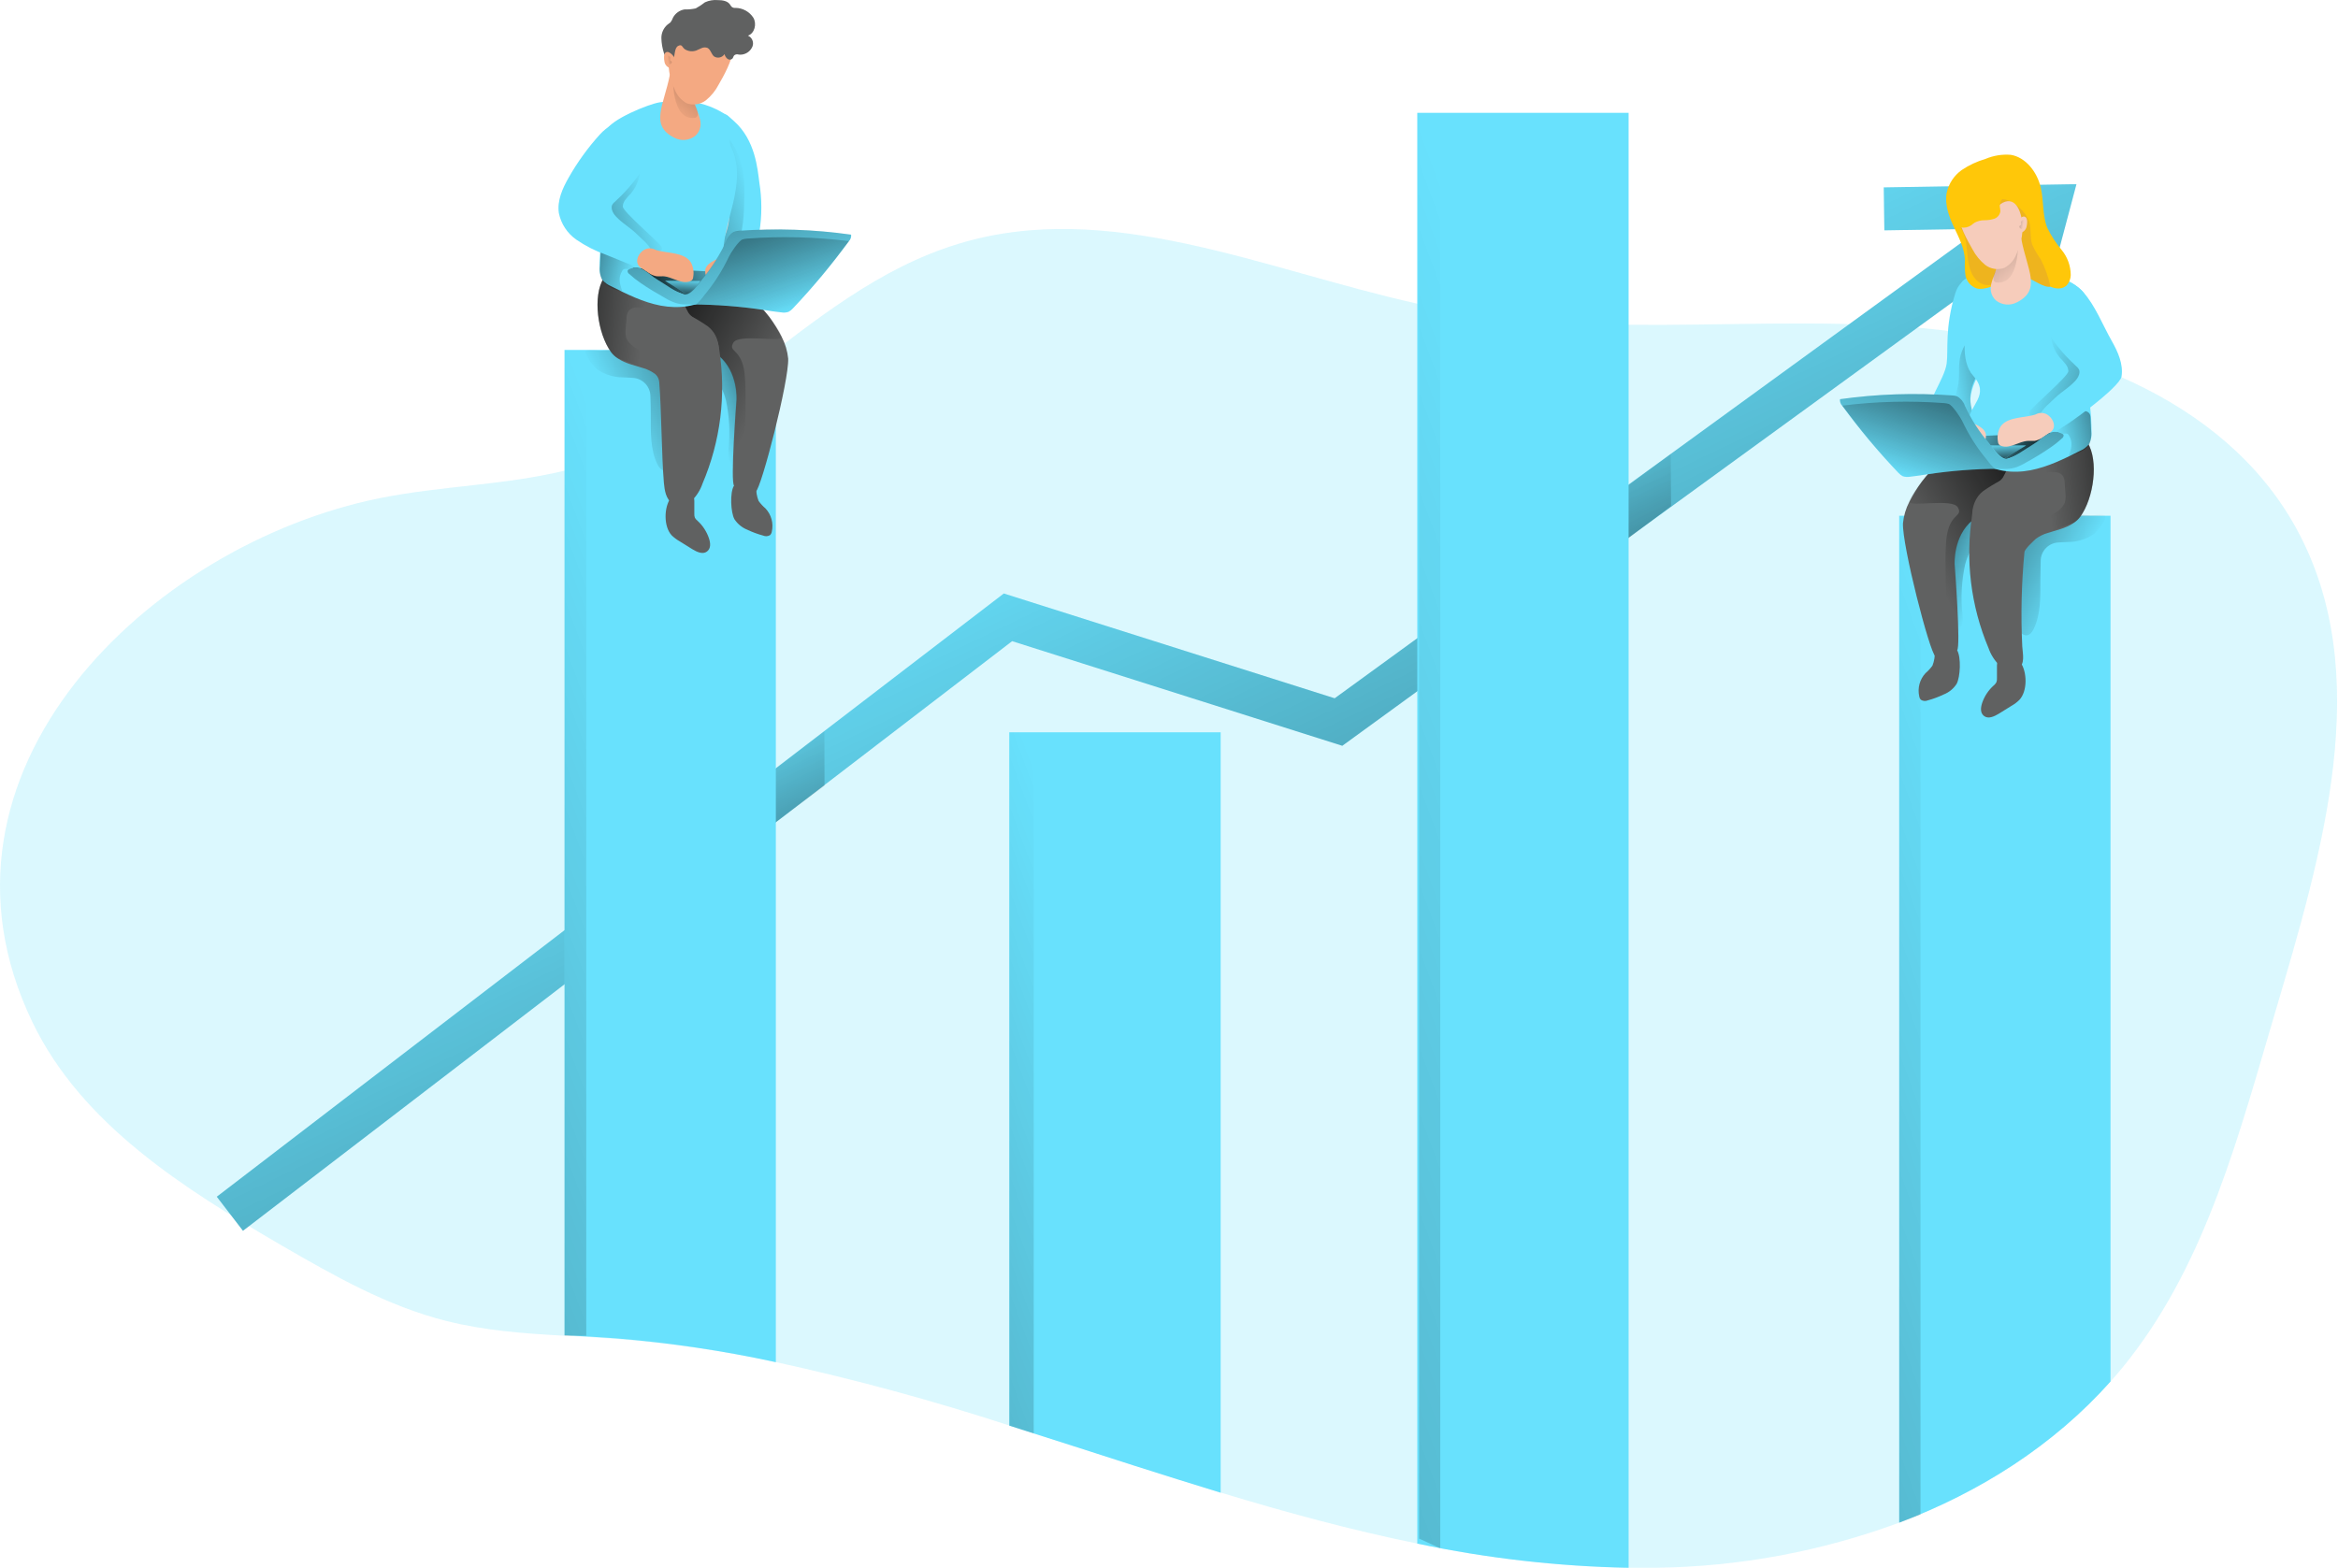 <svg width="495" height="332" viewBox="0 0 495 332" fill="none" xmlns="http://www.w3.org/2000/svg">
<path opacity="0.24" d="M481.67 214.469C474.124 239.981 467.266 266.611 450.928 287.649C449.623 289.346 448.259 290.975 446.836 292.555C434.777 306.106 419.156 315.996 402.093 322.443C385.665 328.524 368.319 331.753 350.804 331.99C348.841 331.99 346.81 331.99 344.809 331.99C329.766 331.698 314.784 329.983 300.065 326.868C286.063 324.023 272.178 320.235 258.441 316.075C252.318 314.197 246.228 312.291 240.171 310.354C231.34 307.528 222.508 304.653 213.677 301.867C197.431 296.565 180.929 292.081 164.233 288.434C153.077 286.052 141.774 284.413 130.401 283.528C126.8 283.253 123.13 283.066 119.49 282.86C111.061 282.399 102.671 281.791 94.488 279.73C82.056 276.61 70.752 270.183 59.654 263.756C38.921 251.697 17.275 238.087 6.855 216.441C-18.657 163.396 31.768 115.316 80.388 105.494C93.575 102.854 106.734 102.766 119.49 99.675C123.77 98.653 127.943 97.224 131.951 95.407C141.655 90.972 150.261 84.79 158.748 78.363C172.574 67.874 185.968 56.776 202.904 51.634C234.607 41.959 267.409 57.031 300.045 64.302C302.989 64.969 305.932 65.548 308.876 66.058C320.755 67.952 332.77 68.865 344.799 68.786C364.678 68.972 384.715 67.756 404.575 69.277C436.435 71.73 470.651 83.76 486.086 111.744C503.129 142.604 491.639 180.646 481.67 214.469V214.469Z" fill="#68E1FD"/>
<path d="M439.624 39.016L437.691 46.296L429.478 77.244L420.657 74.938L425.956 54.843L284.188 157.93L214.286 135.774L51.441 260.635L45.898 253.423L212.529 125.678L282.579 147.873L419.293 48.445L398.952 48.779L398.825 39.683L438.653 39.016H439.624Z" fill="#68E1FD"/>
<path d="M439.624 39.016L437.691 46.296L429.478 77.244L420.657 74.938L425.956 54.843L284.188 157.93L214.286 135.774L51.441 260.635L45.898 253.423L212.529 125.678L282.579 147.873L419.293 48.445L398.952 48.779L398.825 39.683L438.653 39.016H439.624Z" fill="url(#paint0_linear_100_374)"/>
<path d="M174.536 154.84L174.566 166.35L154.794 181.215L159.357 166.507L174.536 154.84Z" fill="url(#paint1_linear_100_374)"/>
<path d="M353.728 96.153L353.797 107.172L334.025 122.037L338.597 107.339L353.728 96.153Z" fill="url(#paint2_linear_100_374)"/>
<path d="M164.262 74.104V288.463C153.11 286.027 141.807 284.342 130.43 283.419C126.829 283.145 123.159 282.958 119.519 282.742V74.104H164.262Z" fill="#68E1FD"/>
<path d="M258.441 155.075V316.104C252.318 314.227 246.228 312.32 240.171 310.384C231.34 307.558 222.509 304.683 213.678 301.896V155.075H258.441Z" fill="#68E1FD"/>
<path d="M344.808 23.895V332C329.766 331.707 314.784 329.992 300.064 326.878V23.895H344.808Z" fill="#68E1FD"/>
<path d="M446.837 109.222V292.555C434.777 306.105 419.156 315.996 402.093 322.443V109.222H446.837Z" fill="#68E1FD"/>
<path d="M155.373 25.622C159.956 29.674 160.387 35.836 160.77 38.653C161.329 42.15 161.329 45.713 160.77 49.211C160.181 52.719 158.546 55.968 156.08 58.532C155.891 58.746 155.656 58.913 155.393 59.023C155.091 59.067 154.784 59.041 154.494 58.945C154.204 58.85 153.941 58.688 153.725 58.473C152.947 57.984 152.303 57.31 151.851 56.511C150.869 54.47 152.469 52.242 153.381 50.182C155.344 45.845 154.274 40.821 152.901 36.288C152.273 34.217 150.291 23.826 153.067 24.14C153.99 24.238 153.97 24.386 155.373 25.622V25.622Z" fill="#68E1FD"/>
<path d="M154.273 29.351C158.198 34.07 157.619 40.232 157.551 43.088C157.541 46.626 156.968 50.14 155.853 53.498C154.72 56.875 152.593 59.83 149.75 61.976C149.531 62.158 149.272 62.285 148.994 62.349C148.69 62.345 148.39 62.271 148.119 62.131C147.849 61.991 147.614 61.791 147.434 61.544C146.744 60.938 146.215 60.169 145.894 59.307C145.276 57.139 147.179 55.176 148.406 53.292C150.977 49.318 150.761 44.187 150.113 39.496C149.819 37.357 149.495 26.74 152.183 27.525C153.116 27.761 153.076 27.898 154.273 29.351V29.351Z" fill="url(#paint3_linear_100_374)"/>
<path d="M154.224 95.22C154.156 96.506 154.087 97.919 154.872 98.949C156.903 97.732 157.512 95.103 157.816 92.757C158.323 88.097 158.191 83.39 157.423 78.765C157.342 78.019 157.125 77.295 156.785 76.626C156.133 75.667 155.206 74.928 154.126 74.507C153.481 74.148 152.755 73.959 152.017 73.957C151.649 73.962 151.293 74.081 150.996 74.297C150.699 74.513 150.476 74.816 150.358 75.164C150.3 75.618 150.351 76.078 150.506 76.508C150.843 78.071 151.377 79.584 152.095 81.012C152.82 82.164 153.36 83.422 153.695 84.741C154.425 88.184 154.604 91.721 154.224 95.22V95.22Z" fill="url(#paint4_linear_100_374)"/>
<path d="M126.475 78.255C128.065 79.326 129.936 79.902 131.852 79.913C132.549 79.913 133.246 79.982 133.952 80.021C134.929 80.064 135.855 80.47 136.548 81.16C137.242 81.849 137.653 82.773 137.7 83.75C137.759 85.202 137.789 86.654 137.789 88.106C137.789 91.58 137.661 95.21 139.192 98.331C139.516 98.978 140.026 99.675 140.752 99.685C141.145 99.67 141.521 99.517 141.812 99.253C142.745 98.481 143.388 97.416 143.637 96.231C143.889 95.051 143.994 93.845 143.951 92.64C143.951 88.038 143.549 83.338 141.753 79.099C141.56 78.615 141.327 78.149 141.056 77.705C139.878 76.005 138.095 74.819 136.072 74.389C134.069 73.967 132.014 73.858 129.978 74.065C128.997 74.134 128.016 74.212 127.035 74.261C126.495 74.261 124.464 73.987 124.091 74.261C123.326 74.928 125.906 77.813 126.475 78.255V78.255Z" fill="url(#paint5_linear_100_374)"/>
<path d="M166.873 75.939C167.079 80.522 161.231 103.286 160.004 104.13C158.944 104.856 157.06 103.894 155.942 103.227L155.431 102.854C154.578 102.226 155.942 84.731 155.942 84.731C155.942 84.731 156.373 78.795 152.213 75.331C147.582 71.485 142.273 67.942 142.636 65.215C142.668 64.802 142.841 64.414 143.127 64.116C145.462 61.329 158.738 63.448 161.525 65.509L161.672 65.607C161.678 65.626 161.678 65.647 161.672 65.666C161.741 65.725 161.829 65.843 161.976 65.999C162.123 66.156 162.526 66.667 162.889 67.118C163.873 68.477 164.755 69.907 165.528 71.396C166.26 72.812 166.717 74.353 166.873 75.939V75.939Z" fill="#606161"/>
<path d="M165.508 71.396C165.508 72.574 156.383 70.601 155.264 72.574C154.146 74.546 156.628 73.761 157.502 78.127C158.375 82.494 157.502 100.529 156.52 102.432C156.372 102.743 156.154 103.015 155.883 103.227L155.372 102.854C154.519 102.226 155.883 84.731 155.883 84.731C155.883 84.731 156.314 78.795 152.154 75.331C152.154 75.331 152.792 71.406 149.917 69.149C147.637 67.55 145.173 66.233 142.577 65.224C146.048 64.116 149.668 63.544 153.312 63.527C156.132 63.638 158.903 64.305 161.466 65.489L161.613 65.587C161.619 65.606 161.619 65.627 161.613 65.646C161.682 65.705 161.77 65.823 161.917 65.98C162.064 66.137 162.467 66.647 162.83 67.098C164.037 68.609 165.508 70.69 165.508 71.396V71.396Z" fill="url(#paint6_linear_100_374)"/>
<path d="M148.739 102.403C148.27 103.78 147.483 105.026 146.443 106.043C145.91 106.538 145.238 106.859 144.517 106.962C143.797 107.065 143.062 106.947 142.41 106.622C140.978 105.739 140.713 103.855 140.556 102.226C140.075 96.525 140.046 86.615 139.575 80.914C139.526 80.275 139.235 79.678 138.76 79.246C138.034 78.688 137.213 78.266 136.337 78C134.61 77.421 132.412 77.019 130.842 75.91C130.265 75.554 129.763 75.091 129.36 74.546C126.515 70.621 125.435 62.693 127.82 58.905C128.132 58.328 128.578 57.833 129.121 57.464C129.664 57.096 130.288 56.863 130.94 56.786C135.061 56.266 142.489 58.964 144.216 62.673C144.606 63.93 145.132 65.141 145.786 66.284C147.16 68.188 149.848 68.766 151.183 70.709C151.789 71.727 152.164 72.866 152.282 74.046C153.772 83.643 152.545 93.467 148.739 102.403V102.403Z" fill="#606161"/>
<path d="M139.507 77.882C139.634 78.159 139.695 78.462 139.685 78.767C139.675 79.072 139.593 79.37 139.448 79.638C139.202 79.521 138.996 79.364 138.751 79.246C137.956 78.824 137.142 78.392 136.327 78C135.17 77.49 133.963 77.019 132.746 76.577C132.108 76.361 131.47 76.155 130.833 75.91C130.256 75.554 129.753 75.091 129.351 74.546C126.505 70.621 125.426 62.693 127.81 58.905C130.139 59.224 132.388 59.972 134.443 61.113C135.69 61.721 136.926 62.3 138.113 62.997C138.898 63.448 140.507 64.115 139.261 64.959C137.564 66.137 134.355 64.047 133.021 65.941C132.781 66.376 132.657 66.866 132.658 67.363C132.599 68.089 132.53 68.845 132.471 69.61C132.395 70.267 132.438 70.932 132.599 71.573C132.974 72.388 133.586 73.072 134.355 73.535C135.76 74.402 137.116 75.346 138.417 76.361C138.881 76.788 139.252 77.305 139.507 77.882V77.882Z" fill="url(#paint7_linear_100_374)"/>
<path d="M142.215 113.373C142.726 113.863 143.296 114.288 143.912 114.639L146.561 116.287C147.543 116.886 148.779 117.465 149.672 116.797C150.565 116.13 150.418 114.962 150.104 114.011C149.63 112.591 148.802 111.314 147.7 110.302C147.467 110.121 147.27 109.898 147.121 109.644C147.022 109.368 146.982 109.074 147.003 108.781V106.053C147.003 103.296 143.206 103.786 142.009 105.425C140.546 107.436 140.488 111.528 142.215 113.373V113.373Z" fill="#606161"/>
<path d="M155.49 109.939C156.153 110.952 157.113 111.737 158.238 112.186C159.316 112.699 160.44 113.113 161.594 113.422C161.828 113.525 162.084 113.567 162.339 113.547C162.594 113.526 162.84 113.443 163.056 113.304C163.242 113.102 163.365 112.85 163.409 112.578C163.604 111.714 163.584 110.814 163.352 109.959C163.119 109.104 162.681 108.319 162.074 107.672C161.525 107.206 161.034 106.676 160.612 106.092C160.234 105.131 160.063 104.101 160.112 103.07C159.896 100.794 156.265 101.382 155.382 102.864C154.499 104.346 154.715 108.535 155.49 109.939V109.939Z" fill="#606161"/>
<path d="M126.937 56.668C126.873 57.599 127.095 58.527 127.575 59.327C128.071 59.888 128.688 60.327 129.38 60.612C132.756 62.31 136.19 64.027 139.899 64.724C143.608 65.421 147.7 64.989 150.693 62.761C151.782 61.988 152.608 60.899 153.057 59.641C153.538 58.11 153.214 56.462 153.136 54.853C152.93 50.859 154.264 47.003 155.196 43.078C156.129 39.153 156.619 34.914 154.853 31.303C153.46 28.477 156.452 26.103 153.813 24.376C150.104 21.942 145.747 20.765 139.673 21.668C137.318 22.021 129.282 25.328 128.419 27.555C127.555 29.782 130.087 32.029 129.792 34.423C128.89 41.665 126.937 49.299 126.937 56.668V56.668Z" fill="#68E1FD"/>
<path d="M131.863 43.735C131.863 42.617 132.845 41.773 133.59 40.949C134.945 39.358 135.631 37.304 135.504 35.218C135.435 34.041 134.65 32.579 133.541 32.824C133.266 32.9 133.009 33.03 132.786 33.207C130.137 35.029 128.207 37.718 127.33 40.811C126.984 41.908 126.903 43.072 127.095 44.206C127.527 45.709 128.398 47.048 129.597 48.053C131.839 50.176 134.518 51.783 137.446 52.763C138.222 53.018 140.606 53.803 140.076 52.301C139.752 51.458 131.824 44.825 131.863 43.735V43.735Z" fill="url(#paint8_linear_100_374)"/>
<path d="M131.746 57.345C131.818 57.213 131.922 57.101 132.05 57.021C132.235 56.941 132.44 56.917 132.638 56.952C133.797 57.06 134.963 57.06 136.122 56.952C136.489 56.948 136.849 56.853 137.172 56.678C137.335 56.58 137.459 56.429 137.523 56.25C137.588 56.071 137.588 55.876 137.525 55.696C137.368 55.353 136.946 55.245 136.544 55.157C135.261 54.865 134.021 54.41 132.854 53.803C131.837 53.19 130.766 52.671 129.656 52.252C128.772 51.997 127.556 52.095 127.251 52.969C127.185 53.171 127.152 53.383 127.153 53.597L127.026 56.246C126.892 57.223 127.017 58.218 127.389 59.131C128.145 60.244 129.272 61.054 130.568 61.417C130.936 61.609 131.358 61.672 131.765 61.594C131.206 60.249 130.843 58.758 131.746 57.345V57.345Z" fill="url(#paint9_linear_100_374)"/>
<path d="M133.982 56.717L149.329 57.443L150.094 57.679C150.094 57.679 148.603 62.801 145.875 62.585C143.147 62.369 133.982 56.717 133.982 56.717V56.717Z" fill="url(#paint10_linear_100_374)"/>
<path d="M140.812 59.464L148.298 59.513C148.298 59.513 146.709 62.123 145.355 62.271L140.812 59.464Z" fill="#68E1FD"/>
<path d="M140.812 59.464L148.298 59.513C148.298 59.513 146.709 62.123 145.355 62.271L140.812 59.464Z" fill="url(#paint11_linear_100_374)"/>
<path d="M126.986 28.497C124.465 31.282 122.257 34.336 120.402 37.603C119.087 39.908 117.92 42.509 118.322 45.129C118.791 47.419 120.127 49.441 122.05 50.771C123.959 52.081 126.031 53.136 128.213 53.911L134.698 56.54C135.176 56.774 135.698 56.901 136.229 56.913C137.887 56.825 138.574 54.548 137.897 53.037C137.22 51.526 135.758 50.555 134.61 49.367C133.462 48.18 130.106 46.296 129.606 44.54C129.5 44.224 129.476 43.886 129.537 43.559C129.681 43.228 129.907 42.941 130.195 42.725C133.806 39.408 138.82 33.54 137.799 28.546C136.563 22.354 129.822 25.337 126.986 28.497V28.497Z" fill="#68E1FD"/>
<path d="M142.784 29.174C143.48 29.541 144.268 29.698 145.051 29.626C145.835 29.555 146.581 29.258 147.199 28.772C147.78 28.264 148.165 27.57 148.289 26.809C148.612 24.641 146.777 22.619 146.944 20.431C147.023 19.332 147.592 18.223 147.199 17.203C146.876 16.33 141.999 14.907 141.822 15.829C140.576 22.276 137.466 26.534 142.784 29.174V29.174Z" fill="#F4A982"/>
<path d="M142.519 16.124C142.519 16.124 142.009 25.622 147.131 24.955C147.131 24.955 147.935 24.847 147.69 23.669C147.445 22.492 146.463 21.295 146.513 20.255C146.562 19.215 142.519 16.124 142.519 16.124Z" fill="url(#paint12_linear_100_374)"/>
<path d="M155.295 10.226C154.991 12.954 153.234 16.045 152.135 17.949C151.473 19.225 150.555 20.351 149.437 21.256C148.865 21.689 148.193 21.971 147.483 22.078C146.774 22.184 146.048 22.11 145.375 21.864C144.203 21.218 143.301 20.174 142.833 18.92C141.93 17.03 141.493 14.95 141.558 12.856C141.685 10.678 142.715 6.527 145.806 8.097C146.444 8.431 146.866 9.078 147.474 9.432C147.895 9.715 148.384 9.879 148.89 9.907C149.396 9.935 149.901 9.825 150.349 9.589C150.683 9.402 151.046 9.128 151.409 9.255C151.582 9.325 151.738 9.428 151.87 9.559C152.247 9.836 152.703 9.985 153.17 9.985C153.638 9.985 154.093 9.836 154.47 9.559C154.551 9.724 154.666 9.869 154.809 9.984C154.951 10.099 155.117 10.182 155.295 10.226V10.226Z" fill="#F4A982"/>
<path d="M146.258 55.539C146.764 56.467 146.947 57.538 146.778 58.581C146.771 58.782 146.721 58.98 146.631 59.16C146.481 59.371 146.262 59.524 146.012 59.592C144.187 60.22 142.352 58.611 140.419 58.503C139.939 58.527 139.457 58.527 138.977 58.503C138.366 58.38 137.787 58.129 137.279 57.767C136.72 57.423 136.18 57.06 135.651 56.678C134.355 55.745 134.915 54.077 135.974 53.184C136.357 52.852 136.834 52.647 137.339 52.598C137.843 52.549 138.351 52.658 138.791 52.91C141.047 53.685 144.796 53.302 146.258 55.539V55.539Z" fill="#F4A982"/>
<path d="M157.767 55.863C157.955 55.981 158.107 56.147 158.208 56.344C158.284 56.548 158.301 56.769 158.257 56.982C158.118 58.229 157.659 59.419 156.923 60.436C156.79 60.668 156.61 60.87 156.396 61.031C156.182 61.191 155.937 61.306 155.677 61.368C154.696 61.505 154.048 60.524 153.165 60.161C152.282 59.798 151.114 60.102 150.29 59.553C149.979 59.297 149.729 58.975 149.559 58.609C149.389 58.244 149.304 57.846 149.309 57.443C149.201 55.863 151.683 54.794 153.027 54.499C154.637 54.058 156.521 54.99 157.767 55.863V55.863Z" fill="#F4A982"/>
<path d="M153.793 51.065C154.08 50.238 154.655 49.541 155.412 49.103C155.746 48.981 156.098 48.918 156.453 48.916C164.376 48.318 172.341 48.581 180.208 49.701C180.238 49.949 180.211 50.201 180.13 50.437C180.048 50.674 179.914 50.888 179.737 51.065C176.082 56.068 172.113 60.833 167.854 65.332C167.596 65.621 167.287 65.861 166.942 66.039C166.466 66.204 165.956 66.245 165.46 66.156C164.185 66.029 162.929 65.823 161.663 65.626C156.67 64.878 151.63 64.491 146.581 64.469C145.41 64.531 144.236 64.418 143.098 64.135C142.273 63.858 141.482 63.486 140.743 63.026C138.062 61.618 135.539 59.927 133.217 57.983C133.04 57.826 132.844 57.62 132.883 57.384C132.923 57.149 133.158 57.011 133.374 56.923C135.857 55.942 137.044 57.953 139.34 59.298C140.743 60.132 143.098 61.878 144.648 62.339C146.199 62.8 147.798 60.191 148.622 59.19C150.702 56.725 152.441 53.992 153.793 51.065V51.065Z" fill="#68E1FD"/>
<path d="M179.736 51.065C179.305 51.605 178.883 52.184 178.461 52.733C175.198 57.149 171.655 61.35 167.854 65.312C167.592 65.603 167.283 65.849 166.941 66.039C166.461 66.181 165.956 66.221 165.46 66.156C164.184 66.039 162.908 65.793 161.633 65.617C156.909 64.883 152.137 64.502 147.356 64.478C147.094 64.464 146.832 64.464 146.571 64.478C146.09 64.478 145.59 64.478 145.148 64.478C144.451 64.471 143.758 64.368 143.088 64.174C142.26 63.892 141.466 63.517 140.723 63.056C139.025 62.074 137.298 61.093 135.689 59.965C134.815 59.372 133.985 58.716 133.207 58.002C133.105 57.937 133.021 57.847 132.962 57.741C132.904 57.634 132.873 57.515 132.873 57.394C132.873 57.158 133.138 57.031 133.354 56.943C135.836 55.961 136.572 57.58 138.849 58.905C140.242 59.729 143.097 61.849 144.638 62.32C146.178 62.791 147.788 60.181 148.563 59.18C150.65 56.713 152.402 53.981 153.773 51.055C154.05 50.225 154.623 49.526 155.382 49.093C155.695 48.965 156.027 48.892 156.364 48.877C164.291 48.307 172.257 48.574 180.129 49.672C180.17 49.919 180.156 50.172 180.089 50.412C180.021 50.653 179.9 50.876 179.736 51.065V51.065Z" fill="url(#paint13_linear_100_374)"/>
<path d="M179.737 51.065C176.05 56.037 172.086 60.797 167.864 65.322C167.602 65.613 167.294 65.859 166.952 66.048C166.471 66.191 165.967 66.231 165.47 66.166C164.194 66.048 162.919 65.803 161.643 65.626C156.916 64.889 152.141 64.505 147.356 64.478C148.021 63.899 148.611 63.24 149.113 62.516C151.183 60.041 152.928 57.31 154.304 54.392C154.667 53.597 156.354 51.045 157.179 50.712C157.512 50.602 157.858 50.54 158.209 50.525C165.385 49.988 172.597 50.168 179.737 51.065V51.065Z" fill="url(#paint14_linear_100_374)"/>
<path d="M158.356 7.548C159.779 7.067 160.26 5.065 159.504 3.76C159.096 3.125 158.535 2.601 157.874 2.237C157.213 1.872 156.472 1.677 155.716 1.67C155.45 1.706 155.18 1.639 154.961 1.484C154.812 1.345 154.686 1.182 154.588 1.003C154.078 0.189 152.959 0.022 151.988 0.022C151.054 -0.062 150.114 0.097 149.26 0.483C148.643 0.969 147.987 1.402 147.298 1.778C146.521 1.945 145.727 2.017 144.933 1.994C144.416 2.076 143.925 2.278 143.499 2.583C143.073 2.888 142.724 3.287 142.48 3.75C142.357 4.102 142.182 4.433 141.96 4.732C141.757 4.904 141.544 5.065 141.322 5.212C140.91 5.564 140.581 6.003 140.357 6.496C140.133 6.989 140.02 7.526 140.027 8.068C140.053 9.148 140.235 10.219 140.566 11.247C140.609 11.451 140.704 11.64 140.841 11.796C141.175 12.071 142.313 12.905 142.529 12.542C142.951 11.787 142.735 10.128 143.608 9.706C144.481 9.284 144.383 10.04 145.05 10.462C145.399 10.67 145.788 10.799 146.191 10.842C146.594 10.884 147.002 10.838 147.386 10.707C147.778 10.55 148.151 10.344 148.544 10.187C148.924 10.015 149.355 9.995 149.751 10.128C150.477 10.462 150.575 11.492 151.213 11.973C151.571 12.187 151.999 12.254 152.405 12.158C152.811 12.063 153.165 11.814 153.391 11.463C153.487 11.845 153.699 12.188 153.999 12.444C154.154 12.575 154.353 12.642 154.556 12.631C154.758 12.62 154.949 12.532 155.088 12.385C155.236 12.199 155.275 11.895 155.452 11.718C155.64 11.566 155.877 11.489 156.119 11.502C156.528 11.605 156.956 11.605 157.365 11.502C157.805 11.399 158.213 11.19 158.555 10.895C158.897 10.599 159.162 10.225 159.327 9.805C159.483 9.375 159.468 8.903 159.288 8.484C159.108 8.065 158.774 7.73 158.356 7.548V7.548Z" fill="#606161"/>
<path d="M141.626 11.08C141.499 11.016 141.356 10.989 141.214 11.002C141.105 11.021 141.002 11.067 140.915 11.136C140.828 11.204 140.759 11.293 140.714 11.394C140.623 11.601 140.579 11.826 140.586 12.052C140.577 12.381 140.607 12.71 140.674 13.033C140.715 13.337 140.84 13.623 141.034 13.86C141.228 14.098 141.484 14.277 141.773 14.377C142.038 14.427 142.311 14.378 142.541 14.239C142.772 14.099 142.942 13.879 143.02 13.622C143.075 13.106 142.972 12.586 142.723 12.132C142.473 11.677 142.091 11.31 141.626 11.08V11.08Z" fill="#F4A982"/>
<path d="M141.911 12.797C141.812 12.621 141.911 12.415 141.911 12.218C141.911 12.022 141.646 11.845 141.371 11.728C141.371 11.728 141.312 11.728 141.292 11.787C141.18 11.977 141.111 12.19 141.089 12.411C141.067 12.631 141.093 12.853 141.165 13.062C141.201 13.218 141.275 13.363 141.381 13.484C141.436 13.544 141.506 13.589 141.582 13.616C141.659 13.644 141.741 13.652 141.822 13.641C141.918 13.61 142.005 13.555 142.074 13.482C142.142 13.408 142.191 13.317 142.215 13.219C142.264 12.886 142.038 13.003 141.911 12.797V12.797Z" fill="url(#paint15_linear_100_374)"/>
<path d="M119.529 74.291H124.121V282.86H119.529V74.291Z" fill="url(#paint16_linear_100_374)"/>
<path d="M213.707 301.886L218.858 303.545V155.056H213.707V301.886Z" fill="url(#paint17_linear_100_374)"/>
<path d="M300.447 325.818L304.931 327.869V23.601H300.447V325.818Z" fill="url(#paint18_linear_100_374)"/>
<path d="M402.112 322.443L406.606 320.726V109.379H402.112V322.443Z" fill="url(#paint19_linear_100_374)"/>
<path d="M413.966 62.123C411.719 69.414 412.523 74.134 412.151 76.95C411.68 80.453 407.539 85.32 408.226 88.793C408.912 92.267 411.228 90.903 413.74 93.385C413.93 93.602 414.169 93.77 414.437 93.876C414.736 93.92 415.042 93.894 415.329 93.8C415.617 93.707 415.879 93.548 416.095 93.336C416.873 92.848 417.517 92.173 417.969 91.374C418.95 89.333 418.666 89.549 417.753 87.449C415.791 83.112 419.294 79.442 420.697 74.909C421.325 72.838 419.569 58.65 416.772 58.954C415.781 59.092 414.515 60.328 413.966 62.123V62.123Z" fill="#68E1FD"/>
<path d="M414.102 86.046C413.954 85.263 413.937 84.46 414.053 83.671C414.161 83.082 414.367 82.523 414.495 81.944C414.956 79.982 414.593 77.921 414.936 75.939C415.333 73.778 416.54 71.851 418.312 70.552C419.067 73.201 419.813 76.076 418.871 78.667C418.587 79.422 418.174 80.129 417.89 80.865C417.401 82.003 417.144 83.227 417.134 84.466C417.134 85.329 417.664 86.733 417.34 87.547C416.389 89.873 414.338 87.547 414.102 86.046V86.046Z" fill="url(#paint20_linear_100_374)"/>
<path d="M415.496 130.113C415.727 131.389 415.502 132.705 414.858 133.831C412.827 132.625 412.209 129.995 411.915 127.64C411.404 122.98 411.533 118.272 412.297 113.648C412.382 112.901 412.602 112.177 412.945 111.509C413.598 110.553 414.525 109.818 415.604 109.399C416.247 109.042 416.968 108.85 417.704 108.84C418.072 108.845 418.43 108.965 418.727 109.183C419.024 109.401 419.246 109.707 419.362 110.056C419.431 110.506 419.38 110.967 419.215 111.391C418.88 112.957 418.346 114.474 417.625 115.904C416.899 117.051 416.363 118.306 416.036 119.623C415.303 123.069 415.121 126.61 415.496 130.113Z" fill="url(#paint21_linear_100_374)"/>
<path d="M443.284 113.118C441.698 114.189 439.831 114.766 437.917 114.776C437.22 114.776 436.514 114.845 435.817 114.874C434.838 114.915 433.91 115.32 433.215 116.01C432.52 116.7 432.107 117.625 432.059 118.603C432.059 120.055 431.981 121.547 431.981 122.96C431.981 126.433 432.098 130.064 430.568 133.184C430.254 133.841 429.734 134.538 429.008 134.548C428.62 134.523 428.251 134.371 427.958 134.116C427.027 133.337 426.381 132.27 426.123 131.084C425.869 129.908 425.767 128.705 425.819 127.503C425.819 122.901 426.221 118.201 428.007 113.962C428.207 113.477 428.443 113.008 428.713 112.559C429.888 110.86 431.668 109.673 433.688 109.242C435.686 108.836 437.735 108.74 439.762 108.958C440.743 109.016 441.724 109.095 442.705 109.144C443.255 109.144 445.276 108.869 445.649 109.144C446.434 109.782 443.863 112.667 443.284 113.118V113.118Z" fill="url(#paint22_linear_100_374)"/>
<path d="M402.897 110.802C402.681 115.375 408.529 138.139 409.766 138.993C410.825 139.719 412.709 138.747 413.828 138.08C414.044 137.933 414.191 137.805 414.348 137.717C415.192 137.079 413.828 119.594 413.828 119.594C413.828 119.594 413.406 113.648 417.556 110.194C422.198 106.347 427.496 102.795 427.133 100.067C427.104 99.66 426.934 99.275 426.652 98.978C424.317 96.192 411.041 98.311 408.254 100.372L408.097 100.46C408.091 100.479 408.091 100.5 408.097 100.519C408.004 100.637 407.902 100.748 407.793 100.852C407.587 101.127 407.254 101.52 406.891 101.981C405.9 103.332 405.017 104.759 404.251 106.249C403.511 107.666 403.051 109.212 402.897 110.802V110.802Z" fill="#606161"/>
<path d="M404.261 106.249C404.261 107.436 413.386 105.464 414.505 107.436C415.623 109.409 413.141 108.614 412.258 112.98C411.375 117.347 412.258 135.382 413.239 137.295C413.391 137.601 413.608 137.869 413.877 138.08C414.093 137.933 414.24 137.805 414.397 137.717C415.241 137.079 413.877 119.594 413.877 119.594C413.877 119.594 413.455 113.648 417.605 110.194C417.605 110.194 416.968 106.269 419.852 104.012C422.13 102.416 424.591 101.098 427.182 100.087C423.713 98.985 420.097 98.413 416.457 98.389C413.637 98.503 410.866 99.17 408.303 100.352L408.146 100.44C408.14 100.459 408.14 100.48 408.146 100.499C408.053 100.617 407.951 100.729 407.842 100.833C407.636 101.108 407.303 101.5 406.939 101.961C405.772 103.462 404.261 105.523 404.261 106.249V106.249Z" fill="url(#paint23_linear_100_374)"/>
<path d="M421.02 137.266C421.497 138.638 422.287 139.881 423.326 140.896C423.86 141.391 424.532 141.712 425.252 141.815C425.973 141.919 426.707 141.8 427.359 141.475C428.782 140.592 428.262 138.532 428.154 136.903C427.827 130.241 427.981 123.565 428.615 116.925C428.674 116.228 430.577 114.531 431.029 114.099C431.767 113.55 432.598 113.138 433.482 112.882C435.209 112.303 437.358 111.901 438.967 110.783C439.545 110.429 440.049 109.966 440.448 109.419C443.304 105.494 444.373 97.575 441.999 93.778C441.684 93.203 441.236 92.711 440.694 92.342C440.152 91.974 439.529 91.739 438.879 91.658C434.757 91.148 427.329 93.847 425.603 97.546C425.213 98.783 424.697 99.977 424.062 101.108C422.698 103.021 420 103.59 418.665 105.533C418.059 106.55 417.687 107.69 417.576 108.869C416.043 118.471 417.237 128.309 421.02 137.266V137.266Z" fill="#606161"/>
<path d="M430.263 112.735C430.14 113.016 430.082 113.32 430.094 113.626C430.106 113.932 430.187 114.231 430.332 114.501C430.567 114.374 430.783 114.227 431.028 114.099C431.813 113.677 432.638 113.255 433.452 112.863C434.6 112.343 435.817 111.882 437.024 111.43C437.662 111.224 438.299 111.008 438.937 110.763C439.516 110.41 440.019 109.946 440.419 109.399C443.274 105.474 444.344 97.556 441.969 93.758C439.637 94.081 437.384 94.832 435.326 95.976C434.09 96.584 432.844 97.153 431.666 97.85C430.871 98.311 429.272 98.978 430.508 99.812C432.206 101 435.415 98.91 436.759 100.794C436.995 101.231 437.119 101.72 437.122 102.216C437.181 102.952 437.24 103.708 437.299 104.463C437.378 105.119 437.338 105.784 437.181 106.426C436.801 107.239 436.19 107.922 435.424 108.388C434.018 109.25 432.662 110.19 431.362 111.205C430.894 111.633 430.519 112.154 430.263 112.735V112.735Z" fill="url(#paint24_linear_100_374)"/>
<path d="M427.545 148.207C427.04 148.707 426.469 149.137 425.848 149.482L423.198 151.131C422.217 151.719 420.991 152.308 420.088 151.641C419.185 150.974 419.352 149.806 419.666 148.844C420.147 147.429 420.985 146.161 422.099 145.165C422.33 144.981 422.523 144.754 422.669 144.497C422.775 144.223 422.819 143.928 422.796 143.634V140.916C422.796 138.149 426.593 138.649 427.791 140.278C429.213 142.319 429.272 146.381 427.545 148.207V148.207Z" fill="#606161"/>
<path d="M414.249 144.831C413.592 145.848 412.631 146.631 411.502 147.068C410.424 147.586 409.301 148.003 408.146 148.314C407.911 148.415 407.654 148.456 407.399 148.433C407.144 148.411 406.899 148.326 406.684 148.187C406.501 147.984 406.381 147.731 406.341 147.461C406.145 146.597 406.164 145.698 406.394 144.843C406.625 143.988 407.062 143.203 407.665 142.555C408.216 142.083 408.71 141.55 409.137 140.965C409.519 139.991 409.689 138.948 409.638 137.904C409.844 135.617 413.474 136.216 414.357 137.688C415.24 139.16 415.044 143.389 414.249 144.831V144.831Z" fill="#606161"/>
<path d="M442.823 91.531C442.892 92.459 442.669 93.385 442.185 94.18C441.693 94.747 441.075 95.191 440.38 95.475C437.014 97.173 433.58 98.88 429.871 99.587C426.162 100.293 422.021 99.852 419.077 97.566C417.986 96.796 417.157 95.711 416.703 94.455C416.222 92.915 416.546 91.266 416.634 89.657C416.84 85.663 421.54 83.769 417.714 79.511C415.035 76.567 415.751 69.875 417.498 66.284C418.891 63.448 413.308 60.917 415.947 59.18C419.656 56.756 424.013 55.569 430.097 56.482C432.452 56.825 440.478 60.132 441.351 62.369C442.225 64.606 439.683 66.843 439.978 69.237C440.88 76.518 442.823 84.152 442.823 91.531V91.531Z" fill="#68E1FD"/>
<path d="M437.907 78.598C437.907 77.48 436.926 76.636 436.18 75.812C434.809 74.228 434.106 72.173 434.218 70.081C434.296 68.894 435.072 67.442 436.229 67.687C436.506 67.761 436.766 67.888 436.995 68.06C439.641 69.886 441.567 72.579 442.441 75.674C442.797 76.766 442.878 77.929 442.676 79.059C442.248 80.565 441.38 81.907 440.184 82.916C437.94 85.034 435.261 86.638 432.334 87.616C431.559 87.871 429.184 88.666 429.714 87.155C430.018 86.321 437.937 79.688 437.907 78.598V78.598Z" fill="url(#paint25_linear_100_374)"/>
<path d="M438.015 92.198C437.946 92.064 437.841 91.951 437.711 91.874C437.525 91.798 437.319 91.781 437.122 91.825C435.963 91.924 434.798 91.924 433.639 91.825C433.27 91.823 432.909 91.725 432.589 91.541C432.422 91.447 432.294 91.296 432.229 91.116C432.164 90.936 432.167 90.738 432.236 90.559C432.383 90.216 432.815 90.098 433.217 90.02C434.498 89.722 435.737 89.267 436.907 88.666C437.916 88.046 438.984 87.526 440.096 87.115C440.988 86.85 442.195 86.958 442.509 87.832C442.568 88.032 442.598 88.241 442.598 88.45L442.735 91.099C442.864 92.079 442.739 93.076 442.372 93.994C441.764 95.181 440.41 95.77 439.183 96.28C438.818 96.468 438.4 96.53 437.996 96.457C438.555 95.103 438.928 93.621 438.015 92.198V92.198Z" fill="url(#paint26_linear_100_374)"/>
<path d="M435.837 91.58L420.431 92.277L419.676 92.522C419.676 92.522 421.167 97.644 423.885 97.428C426.603 97.212 435.837 91.58 435.837 91.58V91.58Z" fill="url(#paint27_linear_100_374)"/>
<path d="M428.968 94.328H421.481C421.481 94.328 423.061 96.947 424.376 97.085L428.968 94.328Z" fill="#68E1FD"/>
<path d="M428.968 94.328H421.481C421.481 94.328 423.061 96.947 424.376 97.085L428.968 94.328Z" fill="url(#paint28_linear_100_374)"/>
<path d="M441.057 61.858C443.569 64.635 445.237 68.933 447.092 72.191C448.407 74.497 449.574 77.097 449.172 79.727C448.819 82.013 437.221 90.52 435.062 91.384C434.583 91.613 434.062 91.74 433.531 91.757C431.883 91.668 431.186 89.392 431.873 87.881C432.56 86.37 434.002 85.388 435.16 84.201C436.318 83.014 439.654 81.14 440.155 79.373C440.273 79.06 440.297 78.719 440.223 78.392C440.08 78.059 439.854 77.769 439.566 77.548C435.955 74.232 430.951 68.374 431.971 63.37C433.217 57.217 438.222 58.709 441.057 61.858V61.858Z" fill="#68E1FD"/>
<path d="M418.45 61.064C417.875 60.854 417.363 60.504 416.96 60.044C416.557 59.584 416.276 59.031 416.144 58.434C415.988 57.326 415.945 56.205 416.016 55.088C415.918 52.556 414.721 50.29 413.671 48.053C412.621 45.816 411.709 43.313 412.15 40.841C412.571 38.886 413.709 37.16 415.339 36.003C416.879 34.967 418.571 34.176 420.353 33.658C422.045 32.937 423.887 32.637 425.72 32.785C428.811 33.285 431.294 36.327 432.079 39.771C432.717 42.568 432.403 45.658 433.462 48.269C434.287 49.949 435.311 51.524 436.514 52.959C437.733 54.449 438.405 56.312 438.418 58.238C438.401 59.022 438.117 59.777 437.613 60.377C436.632 61.358 435.14 61.221 433.953 60.622C432.84 59.887 431.676 59.231 430.47 58.66C428.223 57.934 425.985 59.082 423.876 59.847C422.394 60.406 419.98 61.535 418.45 61.064V61.064Z" fill="#FFC709"/>
<path d="M432.108 54.99C431.394 53.994 430.776 52.933 430.263 51.821C429.743 50.28 430.106 48.543 429.635 46.983C428.991 45.319 427.787 43.931 426.23 43.058C425.511 42.471 424.607 42.159 423.679 42.175C423.148 42.281 422.639 42.48 422.178 42.764L415.496 46.434C415.321 46.522 415.162 46.638 415.025 46.777C414.593 47.317 415.025 48.092 415.388 48.74C416.369 50.467 416.369 52.537 416.595 54.499C416.82 56.462 417.35 58.591 418.95 59.739C419.532 60.187 420.254 60.415 420.989 60.383C421.723 60.35 422.422 60.06 422.963 59.562C423.195 59.245 423.444 58.941 423.709 58.65C424.126 58.381 424.596 58.205 425.087 58.136C425.579 58.066 426.079 58.105 426.554 58.248C427.451 58.36 428.337 58.547 429.204 58.807C430.548 59.239 432.726 60.975 434.11 60.711C433.698 58.724 433.025 56.8 432.108 54.99V54.99Z" fill="#EEB41E"/>
<path d="M427.006 64.027C426.31 64.393 425.523 64.55 424.74 64.481C423.957 64.411 423.211 64.117 422.59 63.635C422.016 63.124 421.635 62.431 421.511 61.672C421.177 59.494 423.012 57.473 422.855 55.284C422.777 54.195 422.208 53.077 422.59 52.056C422.973 51.036 427.791 49.77 427.967 50.682C429.184 57.139 432.304 61.368 427.006 64.027Z" fill="#F6CCBB"/>
<path d="M427.251 50.987C427.251 50.987 427.751 60.475 422.639 59.818C422.639 59.818 421.835 59.71 422.07 58.542C422.306 57.374 423.297 56.167 423.248 55.127C423.198 54.087 427.251 50.987 427.251 50.987Z" fill="url(#paint29_linear_100_374)"/>
<path d="M414.475 45.08C414.779 47.807 416.536 50.898 417.625 52.812C418.293 54.081 419.21 55.203 420.323 56.109C420.894 56.544 421.566 56.827 422.276 56.934C422.986 57.04 423.712 56.965 424.385 56.717C425.564 56.077 426.47 55.031 426.937 53.773C427.836 51.882 428.269 49.803 428.202 47.709C428.085 45.521 427.054 41.371 423.964 42.95C423.326 43.284 422.904 43.932 422.295 44.285C421.872 44.567 421.381 44.729 420.873 44.755C420.366 44.781 419.86 44.669 419.411 44.432C419.077 44.255 418.714 43.981 418.351 44.098C418.183 44.172 418.031 44.275 417.9 44.403C417.523 44.684 417.065 44.837 416.595 44.837C416.124 44.837 415.666 44.684 415.29 44.403C415.215 44.57 415.102 44.719 414.961 44.836C414.82 44.953 414.654 45.037 414.475 45.08V45.08Z" fill="#F6CCBB"/>
<path d="M423.512 90.393C422.996 91.321 422.813 92.398 422.992 93.444C422.997 93.646 423.047 93.844 423.139 94.023C423.286 94.231 423.502 94.381 423.748 94.445C425.573 95.073 427.418 93.464 429.341 93.366H430.783C431.396 93.239 431.977 92.988 432.491 92.63C433.04 92.277 433.59 91.914 434.119 91.531C435.405 90.599 434.855 88.941 433.786 88.048C433.406 87.713 432.931 87.506 432.428 87.455C431.925 87.404 431.418 87.512 430.979 87.763C428.723 88.548 424.974 88.165 423.512 90.393V90.393Z" fill="#F6CCBB"/>
<path d="M411.993 90.716C411.807 90.837 411.655 91.002 411.552 91.197C411.486 91.403 411.469 91.622 411.503 91.835C411.646 93.084 412.105 94.276 412.837 95.299C413.116 95.763 413.568 96.098 414.093 96.231C415.074 96.359 415.722 95.377 416.595 95.024C417.468 94.671 418.656 94.965 419.48 94.416C419.792 94.159 420.042 93.835 420.212 93.468C420.382 93.101 420.467 92.701 420.461 92.296C420.579 90.716 418.087 89.647 416.742 89.353C415.133 88.921 413.269 89.794 411.993 90.716Z" fill="#F6CCBB"/>
<path d="M415.967 85.899C415.682 85.073 415.111 84.377 414.358 83.936C414.018 83.825 413.665 83.762 413.308 83.75C405.387 83.162 397.427 83.425 389.562 84.535C389.526 84.79 389.551 85.05 389.635 85.294C389.718 85.538 389.858 85.758 390.043 85.938C393.698 90.915 397.667 95.655 401.926 100.126C402.184 100.419 402.493 100.661 402.838 100.843C403.315 101.004 403.824 101.045 404.32 100.96C405.596 100.833 406.861 100.617 408.127 100.431C413.116 99.677 418.153 99.29 423.199 99.273C424.373 99.325 425.549 99.213 426.692 98.939C427.513 98.655 428.299 98.279 429.037 97.82C431.72 96.413 434.246 94.726 436.573 92.787C436.749 92.62 436.936 92.414 436.897 92.178C436.857 91.943 436.622 91.815 436.406 91.727C433.933 90.746 432.736 92.708 430.45 94.102C429.047 94.926 426.692 96.682 425.132 97.144C423.729 97.556 421.992 94.995 421.207 93.984C419.106 91.536 417.343 88.817 415.967 85.899V85.899Z" fill="#68E1FD"/>
<path d="M390.043 85.908C390.465 86.458 390.887 87.037 391.319 87.576C394.575 91.989 398.118 96.181 401.926 100.126C402.185 100.42 402.494 100.666 402.838 100.853C403.317 101.003 403.823 101.047 404.32 100.98C405.596 100.853 406.861 100.617 408.137 100.431C412.862 99.709 417.634 99.335 422.414 99.312C422.679 99.297 422.944 99.297 423.209 99.312H424.631C425.329 99.299 426.021 99.197 426.692 99.008C427.52 98.72 428.313 98.342 429.057 97.879C430.789 96.941 432.47 95.909 434.09 94.788C434.965 94.197 435.795 93.541 436.573 92.826C436.672 92.758 436.754 92.667 436.812 92.561C436.87 92.456 436.902 92.338 436.907 92.218C436.907 91.972 436.632 91.855 436.416 91.757C433.933 90.775 433.207 92.404 430.931 93.768C429.538 94.582 426.682 96.712 425.132 97.183C423.582 97.654 421.992 95.034 421.207 94.033C419.113 91.569 417.357 88.837 415.987 85.908C415.711 85.078 415.138 84.379 414.378 83.946C414.048 83.821 413.7 83.751 413.347 83.74C405.42 83.167 397.454 83.43 389.582 84.525C389.553 84.775 389.58 85.029 389.659 85.268C389.739 85.507 389.87 85.725 390.043 85.908V85.908Z" fill="url(#paint30_linear_100_374)"/>
<path d="M390.043 85.899C393.726 90.867 397.693 95.617 401.926 100.126C402.185 100.42 402.494 100.666 402.838 100.853C403.317 101.003 403.823 101.047 404.32 100.98C405.595 100.853 406.861 100.617 408.137 100.431C412.862 99.709 417.634 99.335 422.414 99.312C421.752 98.73 421.163 98.071 420.657 97.35C418.585 94.877 416.844 92.146 415.476 89.225C415.113 88.44 413.416 85.879 412.601 85.545C412.266 85.445 411.92 85.383 411.571 85.359C404.395 84.827 397.184 85.007 390.043 85.899V85.899Z" fill="url(#paint31_linear_100_374)"/>
<path d="M428.144 45.933C428.271 45.879 428.408 45.852 428.546 45.855C428.657 45.874 428.761 45.92 428.849 45.989C428.938 46.057 429.009 46.146 429.056 46.247C429.143 46.456 429.186 46.679 429.184 46.905C429.19 47.234 429.157 47.564 429.086 47.886C429.043 48.19 428.918 48.477 428.725 48.716C428.531 48.955 428.276 49.136 427.987 49.24C427.723 49.285 427.452 49.232 427.224 49.091C426.996 48.95 426.828 48.731 426.751 48.475C426.692 47.959 426.794 47.438 427.044 46.983C427.293 46.528 427.678 46.161 428.144 45.933V45.933Z" fill="#F6CCBB"/>
<path d="M427.859 47.631C427.957 47.464 427.859 47.248 427.859 47.052C427.859 46.856 428.114 46.689 428.389 46.561C428.389 46.561 428.458 46.561 428.477 46.63C428.588 46.82 428.656 47.031 428.678 47.249C428.7 47.467 428.675 47.688 428.605 47.896C428.568 48.054 428.49 48.199 428.379 48.318C428.327 48.379 428.26 48.426 428.184 48.454C428.109 48.481 428.027 48.489 427.948 48.475C427.849 48.446 427.76 48.392 427.689 48.318C427.619 48.244 427.569 48.152 427.545 48.053C427.496 47.739 427.732 47.866 427.859 47.631V47.631Z" fill="url(#paint32_linear_100_374)"/>
<path d="M423.395 43.745C423.457 44.069 423.5 44.397 423.522 44.726C423.476 45.083 423.332 45.419 423.107 45.7C422.882 45.98 422.585 46.193 422.247 46.316C421.562 46.537 420.847 46.646 420.127 46.64C419.404 46.635 418.692 46.814 418.057 47.16C417.792 47.327 417.566 47.533 417.321 47.719C416.688 48.14 415.916 48.299 415.168 48.164C414.42 48.028 413.754 47.609 413.308 46.993C413.057 46.559 412.9 46.078 412.847 45.58C412.706 44.873 412.762 44.142 413.01 43.465C413.257 42.788 413.686 42.193 414.25 41.743C415.339 40.998 416.772 41.076 418.096 41.086C419.271 41.099 420.445 41.023 421.609 40.86C422.217 40.782 424.268 40.36 424.386 41.302C424.445 41.724 423.925 42.077 423.728 42.391C423.473 42.794 423.356 43.27 423.395 43.745V43.745Z" fill="#FFC709"/>
<defs>
<linearGradient id="paint0_linear_100_374" x1="220.369" y1="99.489" x2="386.805" y2="446.853" gradientUnits="userSpaceOnUse">
<stop stop-color="#010101" stop-opacity="0"/>
<stop offset="0.95" stop-color="#010101"/>
</linearGradient>
<linearGradient id="paint1_linear_100_374" x1="159.151" y1="156.508" x2="201.432" y2="244.769" gradientUnits="userSpaceOnUse">
<stop stop-color="#010101" stop-opacity="0"/>
<stop offset="0.95" stop-color="#010101"/>
</linearGradient>
<linearGradient id="paint2_linear_100_374" x1="338.509" y1="97.899" x2="379.622" y2="183.717" gradientUnits="userSpaceOnUse">
<stop stop-color="#010101" stop-opacity="0"/>
<stop offset="0.95" stop-color="#010101"/>
</linearGradient>
<linearGradient id="paint3_linear_100_374" x1="159.627" y1="41.877" x2="118.816" y2="55.249" gradientUnits="userSpaceOnUse">
<stop stop-color="#010101" stop-opacity="0"/>
<stop offset="0.95" stop-color="#010101"/>
</linearGradient>
<linearGradient id="paint4_linear_100_374" x1="150.211" y1="87.773" x2="172.73" y2="78.382" gradientUnits="userSpaceOnUse">
<stop stop-color="#010101" stop-opacity="0"/>
<stop offset="0.95" stop-color="#010101"/>
</linearGradient>
<linearGradient id="paint5_linear_100_374" x1="130.008" y1="88.254" x2="174.173" y2="66.598" gradientUnits="userSpaceOnUse">
<stop stop-color="#010101" stop-opacity="0"/>
<stop offset="0.95" stop-color="#010101"/>
</linearGradient>
<linearGradient id="paint6_linear_100_374" x1="161.122" y1="85.712" x2="127.417" y2="67.147" gradientUnits="userSpaceOnUse">
<stop stop-color="#010101" stop-opacity="0"/>
<stop offset="0.95" stop-color="#010101"/>
</linearGradient>
<linearGradient id="paint7_linear_100_374" x1="136.17" y1="69.522" x2="108.539" y2="66.637" gradientUnits="userSpaceOnUse">
<stop stop-color="#010101" stop-opacity="0"/>
<stop offset="0.95" stop-color="#010101"/>
</linearGradient>
<linearGradient id="paint8_linear_100_374" x1="137.908" y1="42.568" x2="98.933" y2="55.226" gradientUnits="userSpaceOnUse">
<stop stop-color="#010101" stop-opacity="0"/>
<stop offset="0.95" stop-color="#010101"/>
</linearGradient>
<linearGradient id="paint9_linear_100_374" x1="134.218" y1="57.875" x2="111.532" y2="52.606" gradientUnits="userSpaceOnUse">
<stop stop-color="#010101" stop-opacity="0"/>
<stop offset="0.95" stop-color="#010101"/>
</linearGradient>
<linearGradient id="paint10_linear_100_374" x1="154.932" y1="53.057" x2="133.884" y2="62.516" gradientUnits="userSpaceOnUse">
<stop stop-color="#010101" stop-opacity="0"/>
<stop offset="0.95" stop-color="#010101"/>
</linearGradient>
<linearGradient id="paint11_linear_100_374" x1="144.599" y1="58.856" x2="144.226" y2="64.459" gradientUnits="userSpaceOnUse">
<stop stop-color="#010101" stop-opacity="0"/>
<stop offset="0.95" stop-color="#010101"/>
</linearGradient>
<linearGradient id="paint12_linear_100_374" x1="141.832" y1="24.327" x2="169.189" y2="-9.005" gradientUnits="userSpaceOnUse">
<stop stop-color="#010101" stop-opacity="0"/>
<stop offset="0.95" stop-color="#010101"/>
</linearGradient>
<linearGradient id="paint13_linear_100_374" x1="161.437" y1="68.325" x2="138.554" y2="-0.547" gradientUnits="userSpaceOnUse">
<stop stop-color="#010101" stop-opacity="0"/>
<stop offset="0.95" stop-color="#010101"/>
</linearGradient>
<linearGradient id="paint14_linear_100_374" x1="166.471" y1="66.608" x2="146.061" y2="5.163" gradientUnits="userSpaceOnUse">
<stop stop-color="#010101" stop-opacity="0"/>
<stop offset="0.95" stop-color="#010101"/>
</linearGradient>
<linearGradient id="paint15_linear_100_374" x1="141.371" y1="12.689" x2="146.571" y2="11.973" gradientUnits="userSpaceOnUse">
<stop stop-color="#010101" stop-opacity="0"/>
<stop offset="0.95" stop-color="#010101"/>
</linearGradient>
<linearGradient id="paint16_linear_100_374" x1="154.774" y1="166.438" x2="-269.41" y2="322.629" gradientUnits="userSpaceOnUse">
<stop stop-color="#010101" stop-opacity="0"/>
<stop offset="0.95" stop-color="#010101"/>
</linearGradient>
<linearGradient id="paint17_linear_100_374" x1="240.524" y1="220.376" x2="-68.091" y2="334.012" gradientUnits="userSpaceOnUse">
<stop stop-color="#010101" stop-opacity="0"/>
<stop offset="0.95" stop-color="#010101"/>
</linearGradient>
<linearGradient id="paint18_linear_100_374" x1="349.891" y1="158.352" x2="-253.443" y2="380.51" gradientUnits="userSpaceOnUse">
<stop stop-color="#010101" stop-opacity="0"/>
<stop offset="0.95" stop-color="#010101"/>
</linearGradient>
<linearGradient id="paint19_linear_100_374" x1="437.671" y1="202.822" x2="5.413" y2="361.976" gradientUnits="userSpaceOnUse">
<stop stop-color="#010101" stop-opacity="0"/>
<stop offset="0.95" stop-color="#010101"/>
</linearGradient>
<linearGradient id="paint20_linear_100_374" x1="412.895" y1="80.266" x2="439.575" y2="75.861" gradientUnits="userSpaceOnUse">
<stop stop-color="#010101" stop-opacity="0"/>
<stop offset="0.95" stop-color="#010101"/>
</linearGradient>
<linearGradient id="paint21_linear_100_374" x1="419.549" y1="122.626" x2="397.039" y2="113.245" gradientUnits="userSpaceOnUse">
<stop stop-color="#010101" stop-opacity="0"/>
<stop offset="0.95" stop-color="#010101"/>
</linearGradient>
<linearGradient id="paint22_linear_100_374" x1="439.762" y1="123.107" x2="395.597" y2="101.451" gradientUnits="userSpaceOnUse">
<stop stop-color="#010101" stop-opacity="0"/>
<stop offset="0.95" stop-color="#010101"/>
</linearGradient>
<linearGradient id="paint23_linear_100_374" x1="408.647" y1="120.565" x2="442.352" y2="102.01" gradientUnits="userSpaceOnUse">
<stop stop-color="#010101" stop-opacity="0"/>
<stop offset="0.95" stop-color="#010101"/>
</linearGradient>
<linearGradient id="paint24_linear_100_374" x1="433.599" y1="104.375" x2="461.231" y2="101.5" gradientUnits="userSpaceOnUse">
<stop stop-color="#010101" stop-opacity="0"/>
<stop offset="0.95" stop-color="#010101"/>
</linearGradient>
<linearGradient id="paint25_linear_100_374" x1="431.863" y1="77.431" x2="470.837" y2="90.088" gradientUnits="userSpaceOnUse">
<stop stop-color="#010101" stop-opacity="0"/>
<stop offset="0.95" stop-color="#010101"/>
</linearGradient>
<linearGradient id="paint26_linear_100_374" x1="435.552" y1="92.728" x2="458.238" y2="87.469" gradientUnits="userSpaceOnUse">
<stop stop-color="#010101" stop-opacity="0"/>
<stop offset="0.95" stop-color="#010101"/>
</linearGradient>
<linearGradient id="paint27_linear_100_374" x1="414.838" y1="87.91" x2="435.886" y2="97.369" gradientUnits="userSpaceOnUse">
<stop stop-color="#010101" stop-opacity="0"/>
<stop offset="0.95" stop-color="#010101"/>
</linearGradient>
<linearGradient id="paint28_linear_100_374" x1="425.171" y1="93.709" x2="425.544" y2="99.312" gradientUnits="userSpaceOnUse">
<stop stop-color="#010101" stop-opacity="0"/>
<stop offset="0.95" stop-color="#010101"/>
</linearGradient>
<linearGradient id="paint29_linear_100_374" x1="427.938" y1="59.19" x2="400.581" y2="25.848" gradientUnits="userSpaceOnUse">
<stop stop-color="#010101" stop-opacity="0"/>
<stop offset="0.95" stop-color="#010101"/>
</linearGradient>
<linearGradient id="paint30_linear_100_374" x1="408.333" y1="103.188" x2="431.215" y2="34.316" gradientUnits="userSpaceOnUse">
<stop stop-color="#010101" stop-opacity="0"/>
<stop offset="0.95" stop-color="#010101"/>
</linearGradient>
<linearGradient id="paint31_linear_100_374" x1="403.299" y1="101.461" x2="423.709" y2="40.026" gradientUnits="userSpaceOnUse">
<stop stop-color="#010101" stop-opacity="0"/>
<stop offset="0.95" stop-color="#010101"/>
</linearGradient>
<linearGradient id="paint32_linear_100_374" x1="428.399" y1="47.552" x2="423.198" y2="46.826" gradientUnits="userSpaceOnUse">
<stop stop-color="#010101" stop-opacity="0"/>
<stop offset="0.95" stop-color="#010101"/>
</linearGradient>
</defs>
</svg>
